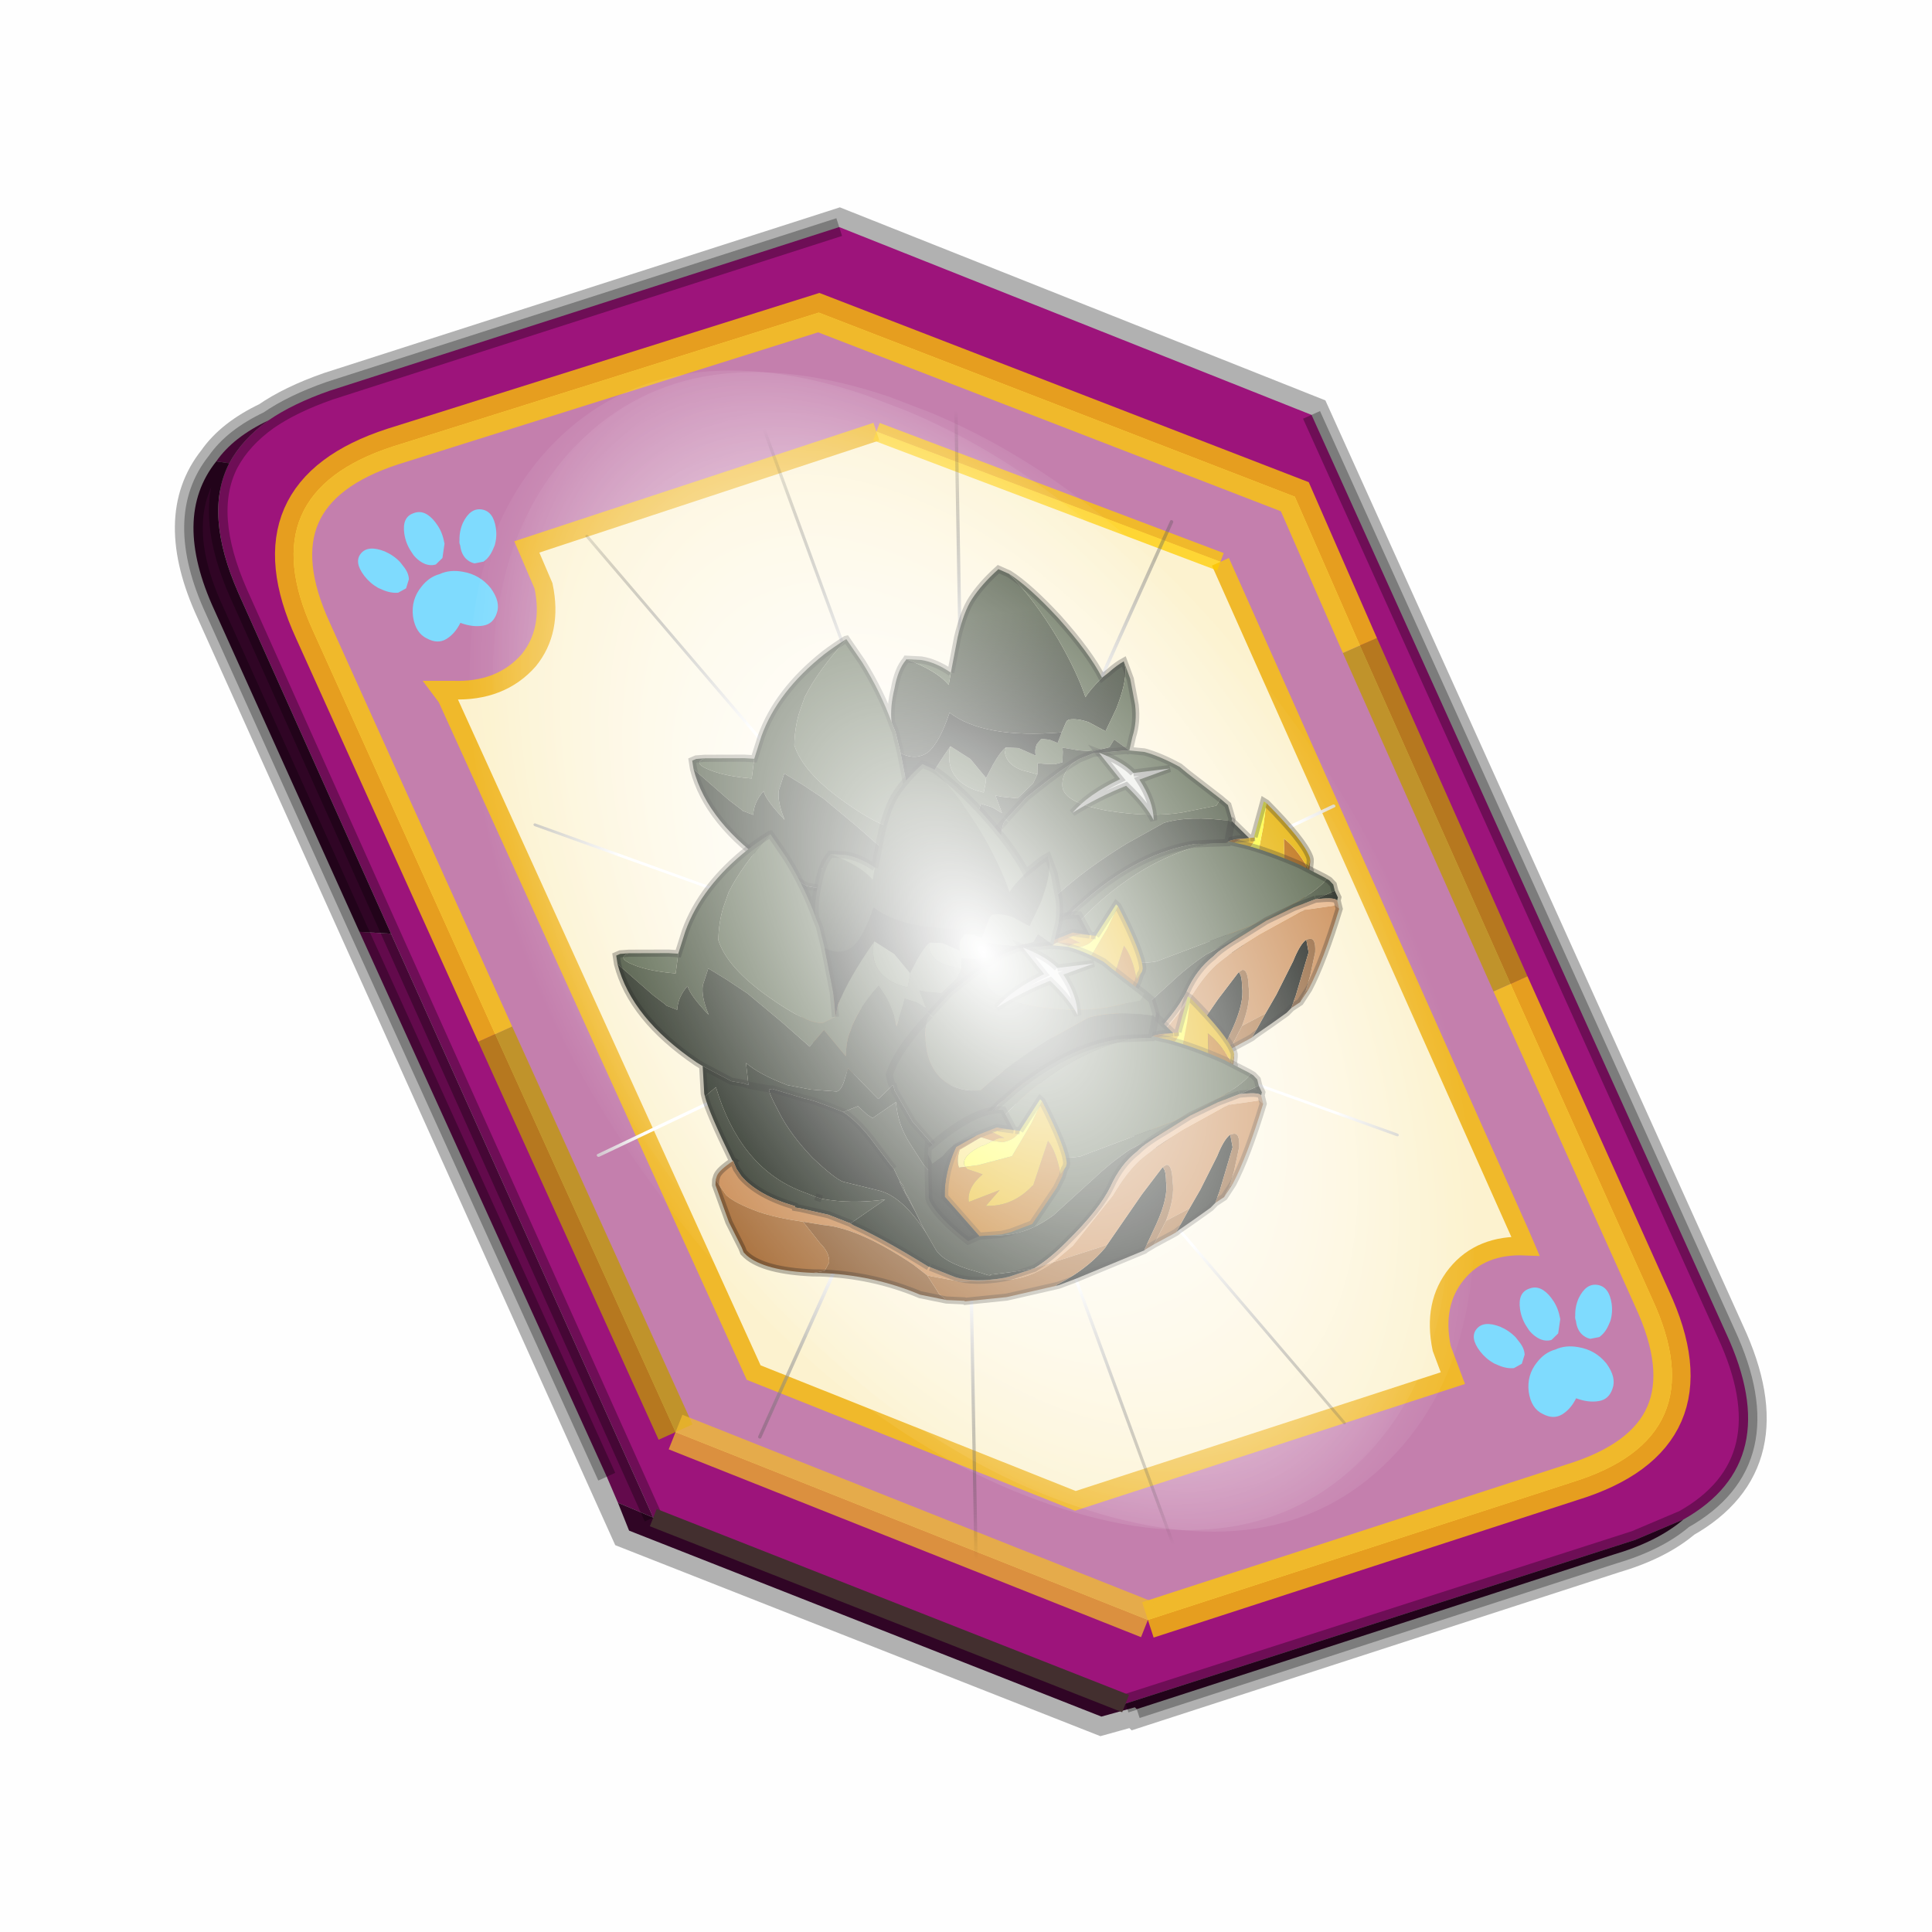 <?xml version='1.0' encoding='UTF-8'?>
<svg xmlns:xlink="http://www.w3.org/1999/xlink" xmlns="http://www.w3.org/2000/svg" version="1.1" width="60px" height="60px" viewBox="0.0 0.0 60.0 60.0"><defs><g id="c1"><path fill="#000000" fill-opacity="0.004" d="M0.0 0.0 L60.0 0.0 60.0 60.0 0.0 60.0 0.0 0.0"/></g><g id="c2"><path fill="none" stroke="#000000" stroke-width="1.0" stroke-opacity="0.302" d="M0.7 12.25 Q-0.45 9.75 0.75 8.25 1.2 7.6 2.15 7.15 2.8 6.7 3.8 6.35 L17.5 1.95 30.2 7.0 41.35 31.7 Q42.95 35.15 40.2 36.7 39.5 37.3 38.3 37.65 L25.5 41.8 25.45 41.75 24.55 42.0 11.85 37.0 0.7 12.25"/><path fill="#9d147b" stroke="none" d="M35.55 22.3 L31.5 13.2 29.75 9.2 16.95 4.25 5.5 7.85 Q1.65 9.1 3.35 12.8 L8.25 23.65 13.1 34.35 25.8 39.4 37.2 35.7 Q41.1 34.5 39.35 30.75 L35.55 22.3 M5.45 20.95 L1.35 11.8 Q0.4 9.65 1.1 8.3 1.45 7.65 2.15 7.15 2.8 6.7 3.8 6.35 L17.5 1.95 30.2 7.0 41.35 31.7 Q42.95 35.15 40.2 36.7 L38.9 37.25 25.2 41.65 12.5 36.65 5.45 20.95"/><path fill="#c47fad" stroke="none" d="M31.5 13.2 L35.55 22.3 39.35 30.75 Q41.1 34.5 37.2 35.7 L25.8 39.4 13.1 34.35 8.25 23.65 3.35 12.8 Q1.65 9.1 5.5 7.85 L16.95 4.25 29.75 9.2 31.5 13.2 M18.5 7.45 L9.1 10.55 9.55 11.6 Q9.8 12.8 9.15 13.6 8.4 14.45 7.1 14.4 L6.8 14.4 6.95 14.6 15.2 32.75 23.85 36.2 34.0 32.9 33.7 32.1 Q33.45 30.9 34.1 30.1 34.75 29.3 35.95 29.35 L35.8 29.0 27.75 10.95 18.5 7.45"/><path fill="#fcf2cf" stroke="none" d="M27.75 10.95 L35.8 29.0 35.95 29.35 Q34.75 29.3 34.1 30.1 33.45 30.9 33.7 32.1 L34.0 32.9 23.85 36.2 15.2 32.75 6.95 14.6 6.8 14.4 7.1 14.4 Q8.4 14.45 9.15 13.6 9.8 12.8 9.55 11.6 L9.1 10.55 18.5 7.45 27.75 10.95"/><path fill="#630a4c" stroke="none" d="M1.1 8.3 L0.75 8.25 Q1.2 7.6 2.15 7.15 1.45 7.65 1.1 8.3 M4.6 20.9 L5.45 20.95 12.5 36.65 11.55 36.25 11.25 35.55 4.6 20.9"/><path fill="#300525" stroke="none" d="M1.1 8.3 Q0.4 9.65 1.35 11.8 L5.45 20.95 4.6 20.9 0.7 12.25 Q-0.45 9.75 0.75 8.25 L1.1 8.3 M12.5 36.65 L25.2 41.65 38.9 37.25 40.2 36.7 Q39.5 37.3 38.3 37.65 L25.5 41.8 25.45 41.75 24.55 42.0 11.85 37.0 11.55 36.25 12.5 36.65"/><path fill="none" stroke="#bf9900" stroke-width="1.0" stroke-opacity="0.749" d="M31.5 13.2 L35.55 22.3 M13.1 34.35 L8.25 23.65"/><path fill="none" stroke="#ffcc00" stroke-width="1.0" stroke-opacity="0.749" d="M35.55 22.3 L39.35 30.75 Q41.1 34.5 37.2 35.7 L25.8 39.4 M8.25 23.65 L3.35 12.8 Q1.65 9.1 5.5 7.85 L16.95 4.25 29.75 9.2 31.5 13.2"/><path fill="none" stroke="#f0b92b" stroke-width="0.5" d="M27.75 10.95 L35.8 29.0 35.95 29.35 Q34.75 29.3 34.1 30.1 33.45 30.9 33.7 32.1 L34.0 32.9 23.85 36.2 15.2 32.75 6.95 14.6 6.8 14.4 7.1 14.4 Q8.4 14.45 9.15 13.6 9.8 12.8 9.55 11.6 L9.1 10.55 18.5 7.45"/><path fill="none" stroke="#000000" stroke-width="0.5" stroke-opacity="0.302" d="M5.45 20.95 L1.35 11.8 Q0.4 9.65 1.1 8.3 M0.75 8.25 Q-0.45 9.75 0.7 12.25 L4.6 20.9 M5.45 20.95 L12.5 36.65 M25.2 41.65 L38.9 37.25 40.2 36.7 Q42.95 35.15 41.35 31.7 L30.2 7.0 M17.5 1.95 L3.8 6.35 Q2.8 6.7 2.15 7.15 1.45 7.65 1.1 8.3 M0.75 8.25 Q1.2 7.6 2.15 7.15 M11.25 35.55 L4.6 20.9 M25.5 41.8 L38.3 37.65 Q39.5 37.3 40.2 36.7"/><path fill="none" stroke="#ffcc00" stroke-width="0.5" stroke-opacity="0.749" d="M18.5 7.45 L27.75 10.95"/><path fill="none" stroke="#f0b92b" stroke-width="1.0" stroke-opacity="0.749" d="M25.8 39.4 L13.1 34.35"/><path fill="none" stroke="#432f2f" stroke-width="0.5" d="M12.5 36.65 L25.2 41.65"/></g><g id="c3"><path fill="#7fdbfe" stroke="none" d="M10.75 4.9 Q10.75 4.6 10.9 4.35 11.25 3.45 11.95 2.75 13.3 1.5 14.35 2.1 15.4 2.7 14.95 4.45 14.7 5.4 14.1 6.15 L13.75 6.5 Q13.1 7.15 12.35 7.35 L11.4 7.2 Q10.95 6.9 10.75 6.4 10.5 5.75 10.75 4.9 M7.5 5.9 Q7.0 5.85 6.6 5.5 6.05 5.0 5.8 4.15 L5.7 3.6 Q5.55 2.65 5.8 1.7 6.25 0.0 7.5 0.0 L7.6 0.0 Q8.85 0.0 9.3 1.7 9.55 2.65 9.4 3.6 L9.3 4.15 8.5 5.5 7.6 5.9 7.5 5.9 M4.35 4.9 Q4.6 5.75 4.35 6.4 L3.7 7.2 2.75 7.35 Q2.0 7.15 1.35 6.5 L1.0 6.15 Q0.4 5.4 0.15 4.45 -0.3 2.7 0.75 2.1 1.8 1.5 3.15 2.75 3.85 3.45 4.2 4.35 L4.35 4.9 M5.5 13.7 Q4.45 13.9 3.65 12.95 2.75 12.0 3.2 10.25 3.7 8.5 5.25 7.6 6.4 6.9 7.55 7.0 8.75 6.9 9.9 7.6 11.45 8.5 11.95 10.25 12.35 12.0 11.5 12.95 10.7 13.9 9.65 13.7 8.55 13.5 7.55 12.6 6.55 13.5 5.5 13.7"/></g><g id="c4"><g><use transform="matrix(1.0,0.0,0.0,1.0,0.0,0.0)" xlink:href="#c3"/></g></g><radialGradient gradientUnits="userSpaceOnUse" r="819.2" cx="0" cy="0" spreadMethod="pad" gradientTransform="matrix(0.091,0.0,0.0,0.091,0.6,3.4)" id="gradient1"><stop offset="0.0" stop-color="#ffffff"/><stop offset="1.0" stop-color="#ffffff" stop-opacity="0.0"/></radialGradient><g id="c5"><path stroke="none" fill="url(#gradient1)" d="M36.65 -54.65 Q60.05 -42.0 69.75 -17.95 80.55 8.9 68.0 34.1 55.45 59.35 26.8 68.2 -1.8 77.05 -29.7 64.3 -57.6 51.6 -68.45 24.75 -79.3 -2.05 -66.75 -27.25 L-66.7 -27.3 Q-54.1 -52.5 -25.5 -61.4 3.1 -70.2 31.0 -57.5 L36.65 -54.65"/></g><g id="c6"><g><use transform="matrix(1.0,0.0,0.0,1.0,0.0,0.0)" xlink:href="#c5"/></g></g><radialGradient gradientUnits="userSpaceOnUse" r="819.2" cx="0" cy="0" spreadMethod="pad" gradientTransform="matrix(0.209,0.0,0.0,0.177,67.15,107.2)" id="gradient2"><stop offset="0.357" stop-color="#ffffff"/><stop offset="0.671" stop-opacity="0.0"/></radialGradient><g id="c7"><path fill="none" stroke-linejoin="round" stroke-linecap="round" stroke="url(#gradient2)" stroke-width="0.5" d="M136.55 165.8 L68.6 106.0 68.4 106.0 118.25 201.5 M68.3 105.8 L68.35 105.8 68.3 105.8 68.3 105.85 68.4 106.0 68.3 106.0 86.55 211.5 M68.3 105.8 L68.3 105.85 68.3 106.0 68.15 105.95 18.25 151.55 M68.3 105.85 L68.25 105.85 68.3 106.0 50.0 193.2 M68.25 105.85 L68.15 105.95 0.05 97.7 M68.3 105.85 L68.25 105.8 68.25 105.85 M68.25 105.8 L68.2 105.7 0.0 45.7 M68.3 105.8 L68.25 105.75 68.25 105.8 M68.25 105.75 L68.2 105.7 18.25 10.05 M68.6 106.0 L68.35 105.8 118.25 60.15 M86.6 18.35 L68.3 105.8 M136.6 114.25 L68.6 106.0 M68.25 105.75 L49.95 0.05"/></g><g id="c8"><g><use transform="matrix(1.0,0.0,0.0,1.0,0.0,0.0)" xlink:href="#c7"/></g></g><g id="c9"><g><use transform="matrix(1.0,0.0,0.0,1.0,0.0,0.0)" xlink:href="#c2"/></g><g><use transform="matrix(0.239,-0.087,0.1,0.234,34.25,31.15)" xlink:href="#c4"/></g><g><use transform="matrix(0.239,-0.087,0.1,0.234,4.25,10.3)" xlink:href="#c4"/></g><g><use transform="matrix(0.141,-0.038,0.111,0.226,20.25,20.65)" filter="url(#filter7)" xlink:href="#c6"/></g><g><use transform="matrix(-0.155,0.051,0.084,0.147,22.6,3.15)" filter="url(#filter8)" xlink:href="#c8"/></g></g><filter id="filter7"><feColorMatrix in="SourceGraphic" type="matrix" values="0.0 0.0 0.0 0.0 0.797 0.0 0.0 0.0 0.0 0.598 0.0 0.0 0.0 0.0 0.199 0.0 0.0 0.0 1.0 0.0" result="cxform"/><feComposite operator="in" in2="SourceGraphic" result="color-xform"/></filter><filter id="filter8"><feColorMatrix in="SourceGraphic" type="matrix" values="0.0 0.0 0.0 0.0 0.996 0.0 0.0 0.0 0.0 0.996 0.0 0.0 0.0 0.0 0.996 0.0 0.0 0.0 1.0 0.0" result="cxform"/><feComposite operator="in" in2="SourceGraphic" result="color-xform"/></filter><g id="c10"><path fill="#ffba2e" fill-opacity="0.0" d="M52.0 0.0 L52.0 52.0 0.0 52.0 0.0 0.0 52.0 0.0"/></g><g id="c11"><g><use transform="matrix(1.0,0.0,0.0,1.0,0.0,0.0)" xlink:href="#c10"/></g></g><radialGradient gradientUnits="userSpaceOnUse" r="819.2" cx="0" cy="0" spreadMethod="pad" gradientTransform="matrix(0.028,0.002,-0.002,0.013,19.75,13.6)" id="gradient3"><stop offset="0.0" stop-color="#0f130d"/><stop offset="1.0" stop-color="#444f39"/></radialGradient><g id="c12"><path fill="#272e21" stroke="none" d="M36.65 22.6 L35.7 22.45 35.5 22.45 Q35.05 22.4 34.15 23.05 L32.85 23.7 31.95 24.6 31.35 25.2 30.95 24.55 30.9 24.1 30.95 24.1 Q33.8 21.15 35.75 21.15 L36.65 22.6"/><path fill="#bb6906" stroke="none" d="M36.7 22.6 L36.05 22.55 35.15 22.75 35.1 22.8 36.1 23.2 Q35.75 23.2 35.3 23.45 L34.5 23.25 33.45 23.85 33.1 24.1 33.1 25.35 33.15 25.4 33.6 25.35 33.7 25.5 34.05 25.65 34.8 25.9 Q33.85 26.85 34.05 27.9 34.15 28.3 36.05 26.9 L35.3 28.1 Q37.1 28.1 38.3 26.55 L38.3 26.5 39.0 23.2 Q39.7 24.05 40.15 25.65 L40.45 25.05 40.4 25.25 40.2 25.8 40.25 25.85 39.9 26.65 38.6 29.3 38.2 29.45 37.15 29.9 36.55 30.1 34.95 30.3 32.4 27.55 Q32.15 25.85 32.85 23.95 L34.15 23.05 Q35.05 22.4 35.5 22.45 L35.7 22.45 36.65 22.6 36.7 22.6"/><path fill="#e6b100" stroke="none" d="M35.3 23.45 Q35.75 23.2 36.1 23.2 L35.1 22.8 35.15 22.75 36.05 22.55 36.7 22.6 37.05 22.65 Q36.85 23.25 36.0 23.45 L35.3 23.45 M40.45 25.05 L40.15 25.65 Q39.7 24.05 39.0 23.2 L38.3 26.5 38.3 26.55 Q37.1 28.1 35.3 28.1 L36.05 26.9 Q34.15 28.3 34.05 27.9 33.85 26.85 34.8 25.9 L34.05 25.65 33.7 25.5 33.6 25.35 34.45 25.2 36.7 24.45 37.8 22.05 38.4 20.5 Q40.3 23.65 40.45 24.9 L40.45 25.05"/><path fill="#f6de5c" stroke="none" d="M33.6 25.35 L33.15 25.4 33.1 25.35 33.1 24.1 33.45 23.85 34.5 23.25 35.3 23.45 34.7 23.7 34.6 23.8 Q33.4 24.5 33.5 25.15 L33.6 25.35"/><path fill="#ffff2f" stroke="none" d="M35.3 23.45 L36.0 23.45 Q36.85 23.25 37.05 22.65 L37.0 22.6 38.25 20.35 38.4 20.5 37.8 22.05 36.7 24.45 34.45 25.2 33.6 25.35 33.5 25.15 Q33.4 24.5 34.6 23.8 L34.7 23.7 35.3 23.45"/><path fill="#0f130d" stroke="none" d="M34.15 23.05 L32.85 23.95 Q32.15 25.85 32.4 27.55 L34.95 30.3 34.25 30.65 Q32.05 29.0 31.4 27.85 L31.25 27.65 30.95 24.55 31.35 25.2 31.95 24.6 32.85 23.7 34.15 23.05"/><path fill="none" stroke="#000000" stroke-width="0.5" stroke-opacity="0.302" d="M37.05 22.65 L36.7 22.6 M36.65 22.6 L35.7 22.45 35.5 22.45 Q35.05 22.4 34.15 23.05 L32.85 23.95 Q32.15 25.85 32.4 27.55 L34.95 30.3 36.55 30.1 37.15 29.9 38.2 29.45 38.6 29.3 39.9 26.65 40.25 25.85 40.2 25.8 40.4 25.25 40.45 25.05 40.45 24.9 Q40.3 23.65 38.4 20.5 L38.25 20.35 37.0 22.6 37.05 22.65 M36.65 22.6 L35.75 21.15 Q33.8 21.15 30.95 24.1 L30.9 24.1 30.95 24.55 31.25 27.65 31.4 27.85 Q32.05 29.0 34.25 30.65 L34.95 30.3"/><path stroke="none" fill="url(#gradient3)" d="M19.1 6.4 L20.15 4.1 Q21.0 2.45 21.75 1.75 22.65 0.9 24.05 0.15 L24.7 0.65 Q26.0 2.8 26.95 5.9 27.7 8.45 27.85 10.3 28.3 9.85 29.3 9.25 L29.85 9.0 Q30.5 8.65 31.05 8.5 L31.05 9.0 Q30.85 10.05 29.75 11.6 L28.65 12.95 27.65 12.05 Q26.95 11.6 26.35 11.55 L26.2 11.6 26.1 11.7 25.65 12.3 Q20.25 11.45 18.35 9.1 17.15 11.0 16.2 11.45 15.25 11.8 14.35 11.05 L14.35 9.5 14.25 8.85 14.25 8.8 14.25 8.75 Q14.4 7.7 15.0 6.55 15.55 5.3 16.25 4.8 L16.3 4.75 Q18.2 6.05 18.75 7.2 L19.1 6.4"/><path fill="#556248" stroke="none" d="M24.7 0.65 Q25.85 1.85 27.3 4.45 28.85 7.35 29.3 9.25 28.3 9.85 27.85 10.3 27.7 8.45 26.95 5.9 26.0 2.8 24.7 0.65 M31.05 8.5 L31.2 9.8 31.1 11.65 Q30.95 12.85 30.4 13.75 L29.95 14.65 30.95 15.0 Q31.95 15.55 33.1 16.6 L33.55 17.2 35.35 19.45 34.95 19.85 32.6 19.75 Q30.35 19.6 27.5 18.4 24.65 17.15 24.8 16.0 25.0 14.9 26.25 14.45 L26.4 14.4 27.45 14.25 29.75 14.6 29.85 14.65 29.95 14.65 29.1 13.65 28.65 14.1 27.8 14.1 27.45 14.1 26.5 13.8 25.45 13.35 25.4 13.65 25.2 14.35 24.65 14.35 24.1 14.2 23.95 14.15 23.5 14.0 23.3 14.75 22.3 14.2 Q21.4 13.6 21.45 12.75 L21.6 12.4 22.45 12.65 23.5 13.45 Q23.5 13.05 23.75 12.7 L24.15 12.4 24.7 12.6 25.2 12.95 25.65 12.3 26.1 11.7 26.2 11.6 26.35 11.55 Q26.95 11.6 27.65 12.05 L28.65 12.95 29.75 11.6 Q30.85 10.05 31.05 9.0 L31.05 8.5 M35.15 22.45 L36.25 23.0 Q37.8 23.85 39.65 25.25 L41.15 26.55 41.25 26.65 Q40.2 27.6 35.25 28.6 L28.3 29.45 Q25.55 29.3 22.7 26.2 24.65 24.7 27.0 23.7 30.55 22.2 33.9 22.3 L35.1 22.55 35.15 22.45 M0.95 8.15 L3.65 8.8 4.3 9.0 3.8 10.3 Q2.0 9.7 1.05 9.0 0.0 8.25 0.95 8.15 M12.55 2.4 L13.25 4.25 Q14.0 6.55 14.25 8.8 L14.25 8.85 14.35 9.5 14.35 11.05 14.2 14.2 13.95 15.9 13.0 16.1 Q11.9 15.95 9.7 13.4 7.4 10.75 7.25 8.75 7.55 7.6 8.1 6.65 L8.75 5.65 Q10.05 4.1 12.55 2.4 M16.3 4.75 L17.3 5.05 Q18.25 5.45 19.1 6.4 L18.75 7.2 Q18.2 6.05 16.3 4.75 M17.85 11.4 L19.0 12.6 19.75 14.15 19.65 14.45 19.35 15.1 18.9 14.85 Q17.3 13.8 17.55 12.3 17.65 11.7 17.85 11.4"/><path fill="#444f39" stroke="none" d="M35.35 19.45 L35.75 20.0 35.8 21.0 35.7 21.25 35.6 21.15 35.6 21.1 Q32.95 20.05 31.1 20.15 L28.2 20.95 Q24.95 22.0 22.6 23.3 21.2 23.1 20.35 22.15 19.4 21.0 19.65 19.25 19.8 18.1 20.2 17.5 L20.35 17.35 20.4 17.35 20.45 17.3 20.65 17.15 22.15 16.15 23.0 15.75 Q25.05 14.8 26.25 14.45 25.0 14.9 24.8 16.0 24.65 17.15 27.5 18.4 30.35 19.6 32.6 19.75 L34.95 19.85 35.35 19.45 M41.25 26.65 L41.4 26.8 41.6 27.15 41.6 27.6 40.5 27.8 40.15 27.85 38.55 28.05 36.45 28.5 34.65 29.1 31.8 29.8 Q30.3 30.35 28.9 31.15 L25.5 33.0 Q23.85 33.7 22.35 33.6 20.6 33.45 19.15 32.65 L18.95 32.25 Q18.55 31.35 18.65 30.6 L18.8 29.75 19.1 29.05 19.8 28.85 Q21.1 27.35 22.7 26.2 L22.25 25.75 23.6 24.55 24.85 23.9 Q29.1 21.8 32.85 22.1 L33.9 22.3 Q30.55 22.2 27.0 23.7 24.65 24.7 22.7 26.2 25.55 29.3 28.3 29.45 L35.25 28.6 Q40.2 27.6 41.25 26.65 M0.0 8.7 L0.05 8.1 0.35 8.05 0.95 8.15 Q0.0 8.25 1.05 9.0 2.0 9.7 3.8 10.3 L4.3 9.0 5.15 7.6 Q7.0 4.8 10.8 3.05 11.6 2.7 12.5 2.4 L12.55 2.4 Q10.05 4.1 8.75 5.65 L8.1 6.65 Q7.55 7.6 7.25 8.75 7.4 10.75 9.7 13.4 11.9 15.95 13.0 16.1 L13.95 15.9 14.3 15.15 Q15.45 13.5 17.85 11.4 17.65 11.7 17.55 12.3 17.3 13.8 18.9 14.85 L19.35 15.1 19.65 14.45 19.75 14.15 20.45 13.35 Q21.15 12.6 21.6 12.4 L21.45 12.75 Q21.4 13.6 22.3 14.2 L23.3 14.75 22.85 15.3 21.55 16.05 20.55 15.7 20.1 15.5 20.25 16.8 19.7 16.25 18.95 15.8 18.95 15.85 17.95 17.55 Q18.0 16.35 17.7 15.35 L17.4 14.5 Q15.5 15.8 14.7 17.15 14.3 17.65 14.0 18.75 L12.95 16.6 11.7 17.5 10.2 15.35 8.35 12.85 7.15 11.55 6.1 10.5 5.45 11.55 Q5.15 12.3 5.35 13.6 L5.35 13.65 Q4.4 12.0 4.4 11.35 3.55 11.95 3.3 12.8 L2.65 12.35 2.55 12.2 1.9 11.4 0.0 8.7"/><path fill="#0f130d" stroke="none" d="M36.7 34.85 L36.3 35.1 35.05 35.6 33.75 36.1 33.55 36.2 34.85 34.8 35.9 33.7 37.6 31.7 Q38.35 30.65 38.85 30.45 L38.8 31.35 37.2 34.1 36.7 34.85 M31.1 36.9 L25.95 37.7 24.7 37.85 24.6 37.85 24.5 37.85 24.5 37.8 24.55 37.8 25.3 37.6 Q27.15 37.05 28.5 36.05 L28.65 35.9 31.85 33.05 33.7 31.55 Q33.9 31.75 33.7 32.6 33.6 33.7 32.35 35.3 L31.15 36.8 31.1 36.85 31.1 36.9 M19.75 14.15 L19.0 12.6 17.85 11.4 Q15.45 13.5 14.3 15.15 L13.95 15.9 14.2 14.2 14.35 11.05 Q15.25 11.8 16.2 11.45 17.15 11.0 18.35 9.1 20.25 11.45 25.65 12.3 L25.2 12.95 24.7 12.6 24.15 12.4 23.75 12.7 Q23.5 13.05 23.5 13.45 L22.45 12.65 21.6 12.4 Q21.15 12.6 20.45 13.35 L19.75 14.15 M8.25 19.7 L8.3 19.75 8.4 19.75 8.45 19.75 10.5 20.95 Q11.1 21.2 12.9 22.5 13.65 23.3 14.3 24.7 L15.25 26.9 15.4 27.2 15.6 28.15 Q15.5 28.1 16.15 30.45 L16.35 31.4 16.55 32.15 Q15.55 29.25 14.05 28.45 L11.75 27.25 Q11.25 26.95 10.05 25.1 8.95 23.2 8.55 21.55 8.1 19.8 8.25 19.7"/><path fill="#272e21" stroke="none" d="M35.7 21.25 L35.2 22.35 35.15 22.45 35.1 22.55 33.9 22.3 32.85 22.1 Q29.1 21.8 24.85 23.9 L23.6 24.55 22.05 25.5 20.9 26.4 19.95 27.2 19.1 27.45 17.45 24.3 16.75 21.9 16.75 21.95 16.75 21.65 16.75 21.55 16.7 21.5 15.95 21.95 15.5 22.2 13.95 19.6 13.45 20.45 Q13.1 21.0 12.8 21.0 L11.1 20.45 9.55 19.75 Q7.8 18.55 7.1 17.55 L6.9 19.1 6.75 19.0 6.6 18.9 5.8 18.55 4.1 17.05 3.9 16.85 3.75 16.7 Q0.05 12.6 0.0 8.7 L1.9 11.4 2.55 12.2 2.65 12.35 3.3 12.8 Q3.55 11.95 4.4 11.35 4.4 12.0 5.35 13.65 L5.35 13.6 Q5.15 12.3 5.45 11.55 L6.1 10.5 7.15 11.55 8.35 12.85 10.2 15.35 11.7 17.5 12.95 16.6 14.0 18.75 Q14.3 17.65 14.7 17.15 15.5 15.8 17.4 14.5 L17.7 15.35 Q18.0 16.35 17.95 17.55 L18.95 15.85 18.95 15.8 19.7 16.25 20.25 16.8 20.1 15.5 20.55 15.7 21.55 16.05 22.85 15.3 23.3 14.75 23.5 14.0 23.95 14.15 24.1 14.2 24.65 14.35 25.2 14.35 25.4 13.65 25.45 13.35 26.5 13.8 27.45 14.1 27.8 14.1 28.65 14.1 29.1 13.65 29.95 14.65 29.85 14.65 29.75 14.6 27.45 14.25 26.4 14.4 26.25 14.45 Q25.05 14.8 23.0 15.75 L22.15 16.15 20.65 17.15 20.45 17.3 20.4 17.35 20.35 17.35 20.2 17.5 Q19.8 18.1 19.65 19.25 19.4 21.0 20.35 22.15 21.2 23.1 22.6 23.3 24.95 22.0 28.2 20.95 L31.1 20.15 Q32.95 20.05 35.6 21.1 L35.6 21.15 35.7 21.25 M41.6 27.6 L41.7 28.1 41.6 28.3 Q41.5 28.05 40.45 27.9 L40.15 27.85 40.5 27.8 41.6 27.6 M4.6 24.0 L4.55 23.95 Q3.75 20.25 3.75 19.15 L3.95 19.05 4.65 18.7 Q4.95 24.45 8.6 27.1 L9.6 27.8 10.0 28.05 Q11.9 28.9 14.3 29.15 L11.55 30.2 10.2 29.25 8.4 28.35 8.05 28.2 8.05 28.1 Q5.7 26.75 4.9 25.15 L4.7 24.6 4.6 24.0 M22.25 25.75 L22.7 26.2 Q21.1 27.35 19.8 28.85 L20.05 28.55 21.0 27.05 22.25 25.75 M19.1 29.05 L18.8 29.75 18.65 30.6 Q18.55 31.35 18.95 32.25 L19.15 32.65 Q20.6 33.45 22.35 33.6 23.85 33.7 25.5 33.0 L28.9 31.15 Q30.3 30.35 31.8 29.8 L34.65 29.1 Q32.95 29.6 32.25 30.05 30.9 30.65 29.85 32.0 28.75 33.35 26.0 35.0 24.55 35.9 23.3 36.3 L21.9 36.2 20.2 36.0 20.2 36.05 20.05 36.0 19.3 35.55 Q17.2 34.4 16.9 33.35 L16.55 32.15 16.35 31.4 16.15 30.45 15.9 29.3 15.8 29.05 15.75 28.5 15.6 28.15 15.4 27.2 15.25 26.9 14.3 24.7 Q13.65 23.3 12.9 22.5 L14.0 22.35 14.5 23.1 14.8 23.4 16.65 22.7 Q16.4 24.25 16.9 25.7 L17.5 27.45 18.25 28.8 18.4 29.1 18.5 29.1 19.05 29.0 19.1 29.05 M20.4 17.35 Q17.55 19.2 16.65 20.75 L16.65 21.35 16.7 21.5 16.65 21.35 16.65 20.75 Q17.55 19.2 20.4 17.35 M16.75 21.65 L16.75 21.9 16.75 21.65"/><path fill="#e6b385" stroke="none" d="M41.6 28.3 L41.6 28.9 41.35 28.55 41.3 28.6 39.25 28.4 35.75 29.35 Q33.4 30.1 32.25 30.7 31.1 31.35 29.85 32.65 L26.3 35.4 24.7 36.2 23.3 36.3 Q24.55 35.9 26.0 35.0 28.75 33.35 29.85 32.0 30.9 30.65 32.25 30.05 32.95 29.6 34.65 29.1 L36.45 28.5 38.55 28.05 40.15 27.85 40.45 27.9 Q41.5 28.05 41.6 28.3"/><path fill="#c98950" stroke="none" d="M41.6 28.9 Q39.65 32.2 38.2 33.85 L37.95 33.95 38.5 33.0 39.25 31.45 Q39.55 30.45 39.05 30.45 L38.85 30.45 Q38.35 30.65 37.6 31.7 L35.9 33.7 34.85 34.8 33.05 35.25 Q34.05 33.8 34.15 32.7 34.4 31.5 34.0 31.45 L33.7 31.55 31.85 33.05 28.65 35.9 28.15 35.95 24.7 36.2 Q23.2 36.8 21.8 36.7 L21.7 36.7 18.1 36.0 16.2 35.15 15.9 35.0 15.15 34.05 Q12.05 30.65 9.65 29.85 L8.35 29.3 Q6.6 28.6 5.5 27.9 4.0 26.9 3.55 26.2 L3.1 25.05 3.1 25.0 3.25 24.75 Q3.5 24.4 4.6 24.0 L4.7 24.6 4.9 25.15 Q5.7 26.75 8.05 28.1 L8.05 28.2 8.4 28.35 10.2 29.25 11.55 30.2 11.75 30.4 Q13.35 31.65 15.55 33.85 L16.15 34.45 16.25 34.5 17.3 35.25 17.8 35.6 Q18.95 36.3 21.1 36.45 L21.15 36.45 21.5 36.45 23.3 36.3 24.7 36.2 26.3 35.4 29.85 32.65 Q31.1 31.35 32.25 30.7 33.4 30.1 35.75 29.35 L39.25 28.4 41.3 28.6 41.35 28.55 41.6 28.9"/><path fill="#8c5a2d" stroke="none" d="M37.4 34.6 L36.7 34.85 37.2 34.1 38.8 31.35 38.85 30.45 39.05 30.45 Q39.55 30.45 39.25 31.45 L38.5 33.0 37.95 33.95 37.4 34.6 M31.85 36.65 L31.2 36.85 31.1 36.9 31.1 36.85 31.15 36.8 32.35 35.3 Q33.6 33.7 33.7 32.6 33.9 31.75 33.7 31.55 L34.0 31.45 Q34.4 31.5 34.15 32.7 34.05 33.8 33.05 35.25 L31.85 36.65 M16.8 37.0 L15.1 36.2 Q12.2 34.05 8.6 33.05 L8.2 32.95 9.0 33.0 9.45 32.5 Q9.65 31.85 9.15 31.05 L8.35 29.3 9.65 29.85 Q12.05 30.65 15.15 34.05 L15.9 35.0 16.25 36.0 16.4 36.45 16.8 37.0"/><path fill="#a66b35" stroke="none" d="M38.2 33.85 L37.4 34.6 37.95 33.95 38.2 33.85 M33.55 36.2 L33.2 36.3 32.8 36.4 31.85 36.65 33.05 35.25 34.85 34.8 33.55 36.2 M24.5 37.85 L20.95 37.8 18.05 37.4 18.0 37.35 16.8 37.0 16.4 36.45 16.25 36.0 15.9 35.0 16.2 35.15 18.1 36.0 21.7 36.7 21.8 36.7 Q23.2 36.8 24.7 36.2 L28.15 35.95 28.65 35.9 28.5 36.05 Q27.15 37.05 25.3 37.6 L24.55 37.8 24.5 37.8 24.5 37.85 M8.2 32.95 Q4.9 32.0 3.95 30.65 L3.8 30.4 3.75 30.05 3.3 28.1 3.0 25.35 3.1 25.0 3.1 25.05 3.55 26.2 Q4.0 26.9 5.5 27.9 6.6 28.6 8.35 29.3 L9.15 31.05 Q9.65 31.85 9.45 32.5 L9.0 33.0 8.2 32.95"/><path fill="#181f14" stroke="none" d="M3.75 19.15 L3.75 18.95 4.1 17.05 5.8 18.55 6.6 18.9 6.75 19.0 6.9 19.1 7.1 17.55 Q7.8 18.55 9.55 19.75 L11.1 20.45 12.8 21.0 Q13.1 21.0 13.45 20.45 L13.95 19.6 15.5 22.2 15.95 21.95 16.7 21.5 16.75 21.55 16.75 21.65 16.75 21.95 16.75 21.9 17.45 24.3 19.1 27.45 19.95 27.2 20.9 26.4 22.05 25.5 23.6 24.55 22.25 25.75 21.0 27.05 20.05 28.55 19.8 28.85 19.1 29.05 19.05 29.0 18.5 29.1 18.4 29.1 18.25 28.8 17.5 27.45 16.9 25.7 Q16.4 24.25 16.65 22.7 L14.8 23.4 14.5 23.1 14.0 22.35 12.9 22.5 Q11.1 21.2 10.5 20.95 L8.45 19.75 8.4 19.75 8.3 19.75 8.25 19.7 7.55 19.4 6.9 19.1 7.55 19.4 8.25 19.7 Q8.1 19.8 8.55 21.55 8.95 23.2 10.05 25.1 11.25 26.95 11.75 27.25 L14.05 28.45 Q15.55 29.25 16.55 32.15 L16.9 33.35 Q17.2 34.4 19.3 35.55 L20.05 36.0 20.2 36.05 20.2 36.0 21.9 36.2 23.3 36.3 21.5 36.45 21.15 36.45 21.1 36.45 Q18.95 36.3 17.8 35.6 L17.3 35.25 16.25 34.5 16.15 34.45 15.55 33.85 Q13.35 31.65 11.75 30.4 L11.55 30.2 14.3 29.15 Q11.9 28.9 10.0 28.05 L9.6 27.8 8.6 27.1 Q4.95 24.45 4.65 18.7 L3.95 19.05 3.75 19.15 M15.6 28.15 L15.75 28.5 15.8 29.05 15.9 29.3 16.15 30.45 Q15.5 28.1 15.6 28.15"/><path fill="none" stroke="#000000" stroke-width="0.5" stroke-opacity="0.302" d="M19.1 6.4 L20.15 4.1 Q21.0 2.45 21.75 1.75 22.65 0.9 24.05 0.15 L24.7 0.65 Q25.85 1.85 27.3 4.45 28.85 7.35 29.3 9.25 L29.85 9.0 Q30.5 8.65 31.05 8.5 L31.2 9.8 31.1 11.65 Q30.95 12.85 30.4 13.75 L29.95 14.65 30.95 15.0 Q31.95 15.55 33.1 16.6 L33.55 17.2 35.35 19.45 35.75 20.0 35.8 21.0 35.7 21.25 35.2 22.35 35.15 22.45 36.25 23.0 Q37.8 23.85 39.65 25.25 L41.15 26.55 41.25 26.65 41.4 26.8 41.6 27.15 41.6 27.6 41.7 28.1 41.6 28.3 41.6 28.9 Q39.65 32.2 38.2 33.85 L37.4 34.6 36.7 34.85 36.3 35.1 35.05 35.6 33.75 36.1 33.55 36.2 33.2 36.3 32.8 36.4 31.85 36.65 31.2 36.85 31.1 36.9 25.95 37.7 24.7 37.85 24.6 37.85 24.5 37.85 20.95 37.8 18.05 37.4 18.0 37.35 16.8 37.0 15.1 36.2 Q12.2 34.05 8.6 33.05 L8.2 32.95 Q4.9 32.0 3.95 30.65 L3.8 30.4 3.75 30.05 3.3 28.1 3.0 25.35 3.1 25.0 3.25 24.75 Q3.5 24.4 4.6 24.0 L4.55 23.95 Q3.75 20.25 3.75 19.15 L3.75 18.95 4.1 17.05 3.9 16.85 3.75 16.7 Q0.05 12.6 0.0 8.7 L0.05 8.1 0.35 8.05 0.95 8.15 3.65 8.8 4.3 9.0 5.15 7.6 Q7.0 4.8 10.8 3.05 11.6 2.7 12.5 2.4 L12.55 2.4 13.25 4.25 Q14.0 6.55 14.25 8.8 L14.25 8.75 Q14.4 7.7 15.0 6.55 15.55 5.3 16.25 4.8 L16.3 4.75 17.3 5.05 Q18.25 5.45 19.1 6.4 M29.95 14.65 L29.85 14.65 29.75 14.6 27.45 14.25 26.4 14.4 26.25 14.45 M14.35 11.05 L14.2 14.2 13.95 15.9 M20.45 17.3 L20.65 17.15 22.15 16.15 23.0 15.75 Q25.05 14.8 26.25 14.45 M35.15 22.45 L35.1 22.55 33.9 22.3 32.85 22.1 Q29.1 21.8 24.85 23.9 L23.6 24.55 22.05 25.5 20.9 26.4 19.95 27.2 19.1 27.45 17.45 24.3 16.75 21.9 16.75 21.65 16.75 21.55 16.7 21.5 16.65 21.35 16.65 20.75 Q17.55 19.2 20.4 17.35 M40.15 27.85 L40.45 27.9 Q41.5 28.05 41.6 28.3 M34.65 29.1 L36.45 28.5 38.55 28.05 40.15 27.85 M34.65 29.1 Q32.95 29.6 32.25 30.05 30.9 30.65 29.85 32.0 28.75 33.35 26.0 35.0 24.55 35.9 23.3 36.3 L21.5 36.45 21.15 36.45 21.1 36.45 Q18.95 36.3 17.8 35.6 L17.3 35.25 16.25 34.5 M16.15 34.45 L15.55 33.85 Q13.35 31.65 11.75 30.4 L11.55 30.2 10.2 29.25 8.4 28.35 8.05 28.2 8.05 28.1 Q5.7 26.75 4.9 25.15 L4.7 24.6 4.6 24.0 M6.9 19.1 L7.55 19.4 8.25 19.7 8.3 19.75 8.4 19.75 8.45 19.75 10.5 20.95 Q11.1 21.2 12.9 22.5 13.65 23.3 14.3 24.7 L15.25 26.9 15.4 27.2 M31.1 36.85 L31.1 36.9 M14.25 8.8 L14.25 8.85 14.35 9.5 14.35 11.05 M9.6 27.8 L10.0 28.05 M4.1 17.05 L5.8 18.55 6.6 18.9 6.75 19.0 6.9 19.1"/><path fill="#ebede7" stroke="none" d="M29.85 16.25 Q29.3 15.3 27.85 14.3 L28.85 16.45 Q26.45 16.95 25.05 17.95 27.05 17.3 29.15 17.0 30.2 18.65 30.45 19.8 30.75 18.5 30.15 16.8 L32.4 16.55 29.85 16.25"/><path fill="none" stroke="#000000" stroke-width="0.5" stroke-opacity="0.302" d="M29.85 16.25 Q29.3 15.3 27.85 14.3 L28.85 16.45 Q26.45 16.95 25.05 17.95 27.05 17.3 29.15 17.0 30.2 18.65 30.45 19.8 30.75 18.5 30.15 16.8 L32.4 16.55 29.85 16.25"/><path fill="#272e21" stroke="none" d="M24.2 26.55 L23.3 26.2 23.1 26.1 21.6 26.3 20.15 26.5 Q19.55 26.65 18.95 27.15 L18.1 27.5 17.95 26.8 18.1 26.3 18.15 26.35 Q21.9 24.4 23.8 25.0 L24.2 26.55"/><path fill="#bb6906" stroke="none" d="M24.3 26.6 L23.6 26.35 22.65 26.3 23.45 26.95 Q23.1 26.8 22.6 26.95 L21.85 26.5 20.7 26.85 20.2 27.0 Q19.8 27.65 19.85 28.15 L19.85 28.2 20.3 28.25 20.4 28.45 20.65 28.6 21.35 29.05 Q20.05 29.7 19.95 30.7 L22.25 30.4 21.05 31.25 Q22.85 31.75 24.55 30.65 L24.6 30.65 26.35 27.85 Q26.75 28.75 26.65 30.35 L27.15 29.9 27.0 30.05 26.7 30.55 26.65 30.6 26.15 31.2 23.9 33.25 23.5 33.3 22.3 33.45 21.65 33.45 20.1 33.2 18.4 29.95 Q18.75 28.3 20.0 26.75 L21.6 26.3 23.1 26.1 23.3 26.2 24.2 26.55 24.3 26.6"/><path fill="#e6b100" stroke="none" d="M22.6 26.95 Q23.1 26.8 23.45 26.95 L22.65 26.3 23.6 26.35 24.3 26.6 24.6 26.7 Q24.15 27.25 23.25 27.2 L22.6 26.95 M27.15 29.9 L26.65 30.35 Q26.75 28.75 26.35 27.85 L24.6 30.65 24.55 30.65 Q22.85 31.75 21.05 31.25 L22.25 30.4 19.95 30.7 Q20.05 29.7 21.35 29.05 L20.65 28.6 20.4 28.45 20.3 28.25 21.2 28.35 23.65 28.3 25.5 26.4 26.6 25.05 Q27.45 28.6 27.25 29.7 L27.15 29.9"/><path fill="#f6de5c" stroke="none" d="M20.3 28.25 L19.85 28.2 19.85 28.15 Q19.8 27.65 20.2 27.0 L20.7 26.85 21.85 26.5 22.6 26.95 21.9 27.1 21.75 27.1 Q20.35 27.4 20.25 28.05 L20.3 28.25"/><path fill="#ffff2f" stroke="none" d="M22.6 26.95 L23.25 27.2 Q24.15 27.25 24.6 26.7 L26.5 24.9 26.6 25.05 25.5 26.4 23.65 28.3 21.2 28.35 20.3 28.25 20.25 28.05 Q20.35 27.4 21.75 27.1 L21.9 27.1 22.6 26.95"/><path fill="#0f130d" stroke="none" d="M21.6 26.3 L20.0 26.75 Q18.75 28.3 18.4 29.95 L20.1 33.2 19.25 33.35 Q17.55 31.2 17.3 29.95 L17.3 29.75 17.95 26.8 18.1 27.5 18.95 27.15 Q19.55 26.65 20.15 26.5 L21.6 26.3"/><path fill="none" stroke="#000000" stroke-width="0.5" stroke-opacity="0.302" d="M24.6 26.7 L24.3 26.6 M24.2 26.55 L23.3 26.2 23.1 26.1 21.6 26.3 20.0 26.75 Q18.75 28.3 18.4 29.95 L20.1 33.2 21.65 33.45 22.3 33.45 23.5 33.3 23.9 33.25 26.15 31.2 26.65 30.6 26.7 30.55 27.0 30.05 27.15 29.9 27.25 29.7 Q27.45 28.6 26.6 25.05 L26.5 24.9 24.6 26.7 M24.2 26.55 L23.8 25.0 Q21.9 24.4 18.15 26.35 L18.1 26.3 17.95 26.8 17.3 29.75 17.3 29.95 Q17.55 31.2 19.25 33.35 L20.1 33.2"/></g><g id="c13"><g><use transform="matrix(1.0,0.0,0.0,1.0,0.0,0.0)" xlink:href="#c12"/></g></g><g id="c14"><g><use transform="matrix(1.0,0.0,0.0,1.0,0.0,0.0)" xlink:href="#c11"/></g><g><use transform="matrix(1.0,0.0,0.0,1.0,9.2,1.05)" filter="url(#filter12)" xlink:href="#c13"/></g><g><use transform="matrix(1.0,0.0,0.0,1.0,0.8,13.05)" xlink:href="#c13"/></g></g><filter id="filter12"><feColorMatrix in="SourceGraphic" type="matrix" values="0.578 0.0 0.0 0.0 0.0 0.0 0.578 0.0 0.0 0.0 0.0 0.0 0.578 0.0 0.0 0.0 0.0 0.0 1.0 0.0" result="cxform"/><feComposite operator="in" in2="SourceGraphic" result="color-xform"/></filter><filter id="filter17"><feColorMatrix in="SourceGraphic" type="matrix" values="1.0 0.0 0.0 0.0 0.0 0.0 1.0 0.0 0.0 0.0 0.0 0.0 1.0 0.0 0.0 0.0 0.0 0.0 0.23 0.0" result="cxform"/><feComposite operator="in" in2="SourceGraphic" result="color-xform"/></filter></defs><g><g><use transform="matrix(1.0,0.0,0.0,1.0,0.0,0.0)" xlink:href="#c1"/></g><g><use transform="matrix(1.155,0.0,0.0,1.155,5.85,4.8)" xlink:href="#c9"/></g><g><use transform="matrix(0.431,-0.105,0.105,0.431,16.55,20.65)" xlink:href="#c14"/></g><g><use transform="matrix(0.163,-0.044,0.129,0.261,30.0,28.7)" filter="url(#filter17)" xlink:href="#c6"/></g></g></svg>